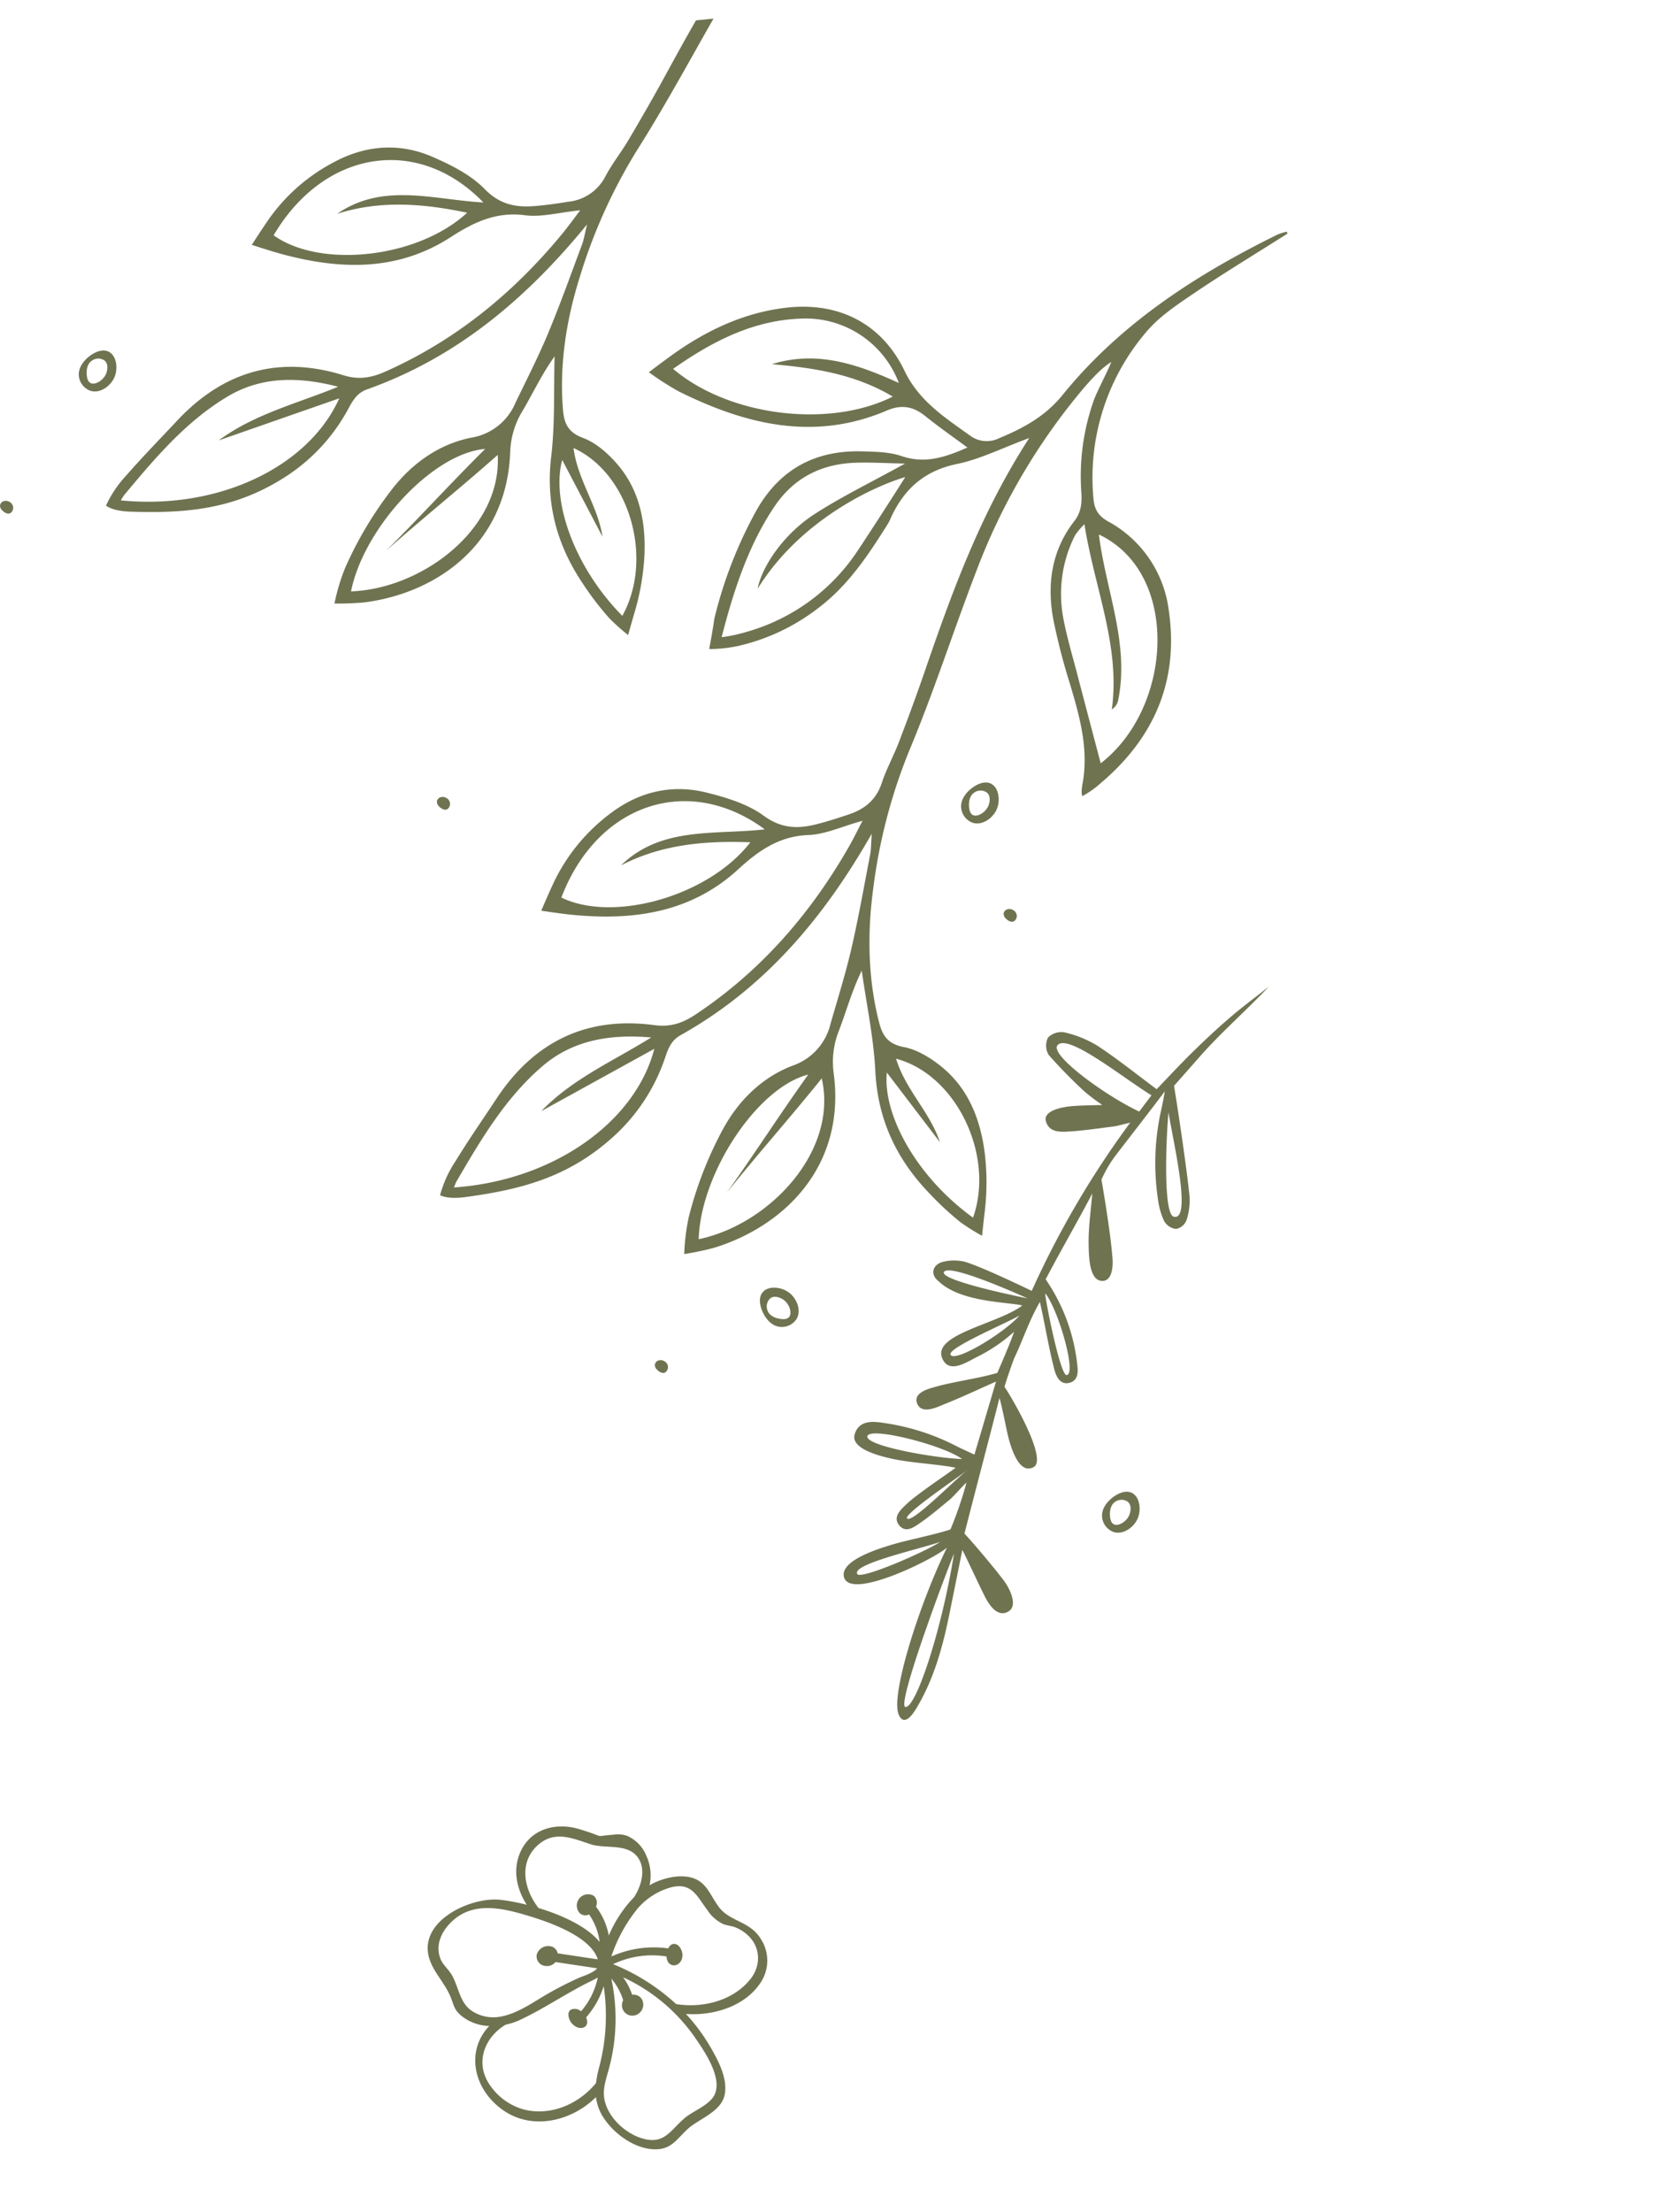 <svg id="Elements_5" xmlns="http://www.w3.org/2000/svg" xmlns:xlink="http://www.w3.org/1999/xlink" width="417.552" height="557.906" viewBox="0 0 417.552 557.906">
  <defs>
    <clipPath id="clip-path">
      <rect id="Прямоугольник_14" data-name="Прямоугольник 14" width="85.039" height="79.561" transform="translate(0 0)" fill="#707350"/>
    </clipPath>
  </defs>
  <g id="Сгруппировать_290" data-name="Сгруппировать 290" transform="translate(0)">
    <path id="Контур_2" data-name="Контур 2" d="M171.409,58.6c-13.57-3.631-25.428-5.268-39.138-.629a46.652,46.652,0,0,0-20.336,13.474c-1.6,1.807-3.051,3.431-5.749,3.744C82.692,77.907,62.382,88.054,42.756,103.23c1.187-2.358,1.652-3.564,2.35-4.618,4.425-6.678,8.742-13.433,13.409-19.939,3.779-5.266,7.976-10.233,12.03-15.3a14.589,14.589,0,0,1,12.781-5.965c8.255.245,15.9-2.929,22.211-8.028a94.607,94.607,0,0,0,16.2-16.856,51.38,51.38,0,0,0,4.62-8.113,72.078,72.078,0,0,0-7.5-1.427c-18.046-1.755-38.277,6-44.354,28.889a21.151,21.151,0,0,1-5.45,9.341c-3.523,3.729-6.693,7.794-10.83,11.437,2.129-8.167,3.68-16.542,6.523-24.452,4.041-11.231,3.6-22.074-.569-32.973A76.162,76.162,0,0,0,59.613,5.178,52.146,52.146,0,0,0,55.957,0S53.978,3.614,53.21,4.976A61.772,61.772,0,0,0,47.431,18.63c-2.245,8.086-2.539,16.381,1.536,24.053,1.674,3.148,4,6.416,6.9,8.324,3.438,2.264,3.813,4.751,3.3,8.195-1.687,11.321-5.907,21.733-11.633,31.505a135.954,135.954,0,0,1-21.609,28.258C16.948,127.849,8.573,137.335,0,146.629l4.4.569c3.569-3.843,7.058-7.74,10.532-11.652,4.167-4.693,8.444-9.289,12.77-13.836,2.534-2.663,5.453-4.976,7.852-7.746a11.813,11.813,0,0,1,10.418-4.1c2.8.187,5.611.421,8.39.82,4.824.689,8.656,2.287,11.551,7.051,2.6,4.279,6.854,7.8,10.972,10.851,7.163,5.311,15.435,6.68,24.1,4.433a46.453,46.453,0,0,0,19.392-10.152c2.071-1.833,5.953-5.624,5.953-5.624s-4.307-2.616-6.907-4c-13.416-7.158-27.4-10.839-42.449-5.388-6.39,2.313-12.607,3.74-19.491,1.157-3.914-1.47-8.465-1.238-13.849-1.914,2.287-1.9,3.961-3.38,5.729-4.736C64.7,90.584,81.615,82.213,100.721,78.512c3.753-.725,6.985-.556,10.487,1.489,14.742,8.609,29.295,7.777,43.417-1.7,5.212-3.5,10.5-6.886,15.587-10.56a28.628,28.628,0,0,0,6.753-6.3C175.551,59.787,172.508,58.89,171.409,58.6ZM121.6,26.456c-6.753,14.922-27.982,29.336-41.067,27.389,10.577-6.547,20.194-13.231,30.119-19.375-10.845,5.91-22,11.278-32.859,17.2C80.943,33.254,103.961,23.051,121.6,26.456ZM58.77,49.062C46.5,39.674,45.183,17.407,56.292,5.045c9.2,14.982,10.9,32.5,5.929,41.715L56.676,25.626C56.073,33.505,59.566,40.857,58.77,49.062Zm12.793,63.856c14.832-8.446,39.355-5.39,48.858,5.433-17.33,18.233-41.275,16.4-53.425-3.837,12.2,3.541,23.561,10.68,36.584,5.511C92.264,120.961,81.936,117.714,71.564,112.918ZM172.021,62.909c-9.645,7.3-19.338,14.611-31.012,18.4-9.746,3.167-18.952.8-27.855-3.83,10.931-1.8,22.119-1.936,32.409-6.412l-32.035,3.5c11.465-15.113,36.014-20.611,59.457-12.693C173.242,61.673,172.613,62.33,172.021,62.909Z" transform="translate(212.993 147.57) rotate(167)" fill="#707350"/>
    <path id="Контур_3" data-name="Контур 3" d="M144.588,319.8a15.128,15.128,0,0,0,.921-2.211c5.465-22.286,8.289-44.784,3.871-67.575-1.321-6.821-.046-12.949,1.938-19.254a7.04,7.04,0,0,1,5.293-5.217c7.565-1.928,14.867-4.246,23.07-2.146,12.833,3.284,23.991-1.528,31.283-12.494,5.829-8.775,8.517-18.688,9.4-29.046.248-2.925.5-8.1.5-8.1a69.9,69.9,0,0,0-8.648,2.707c-17.21,7.53-31.581,18.055-37.345,37.087-1.164,3.846-3.471,5.758-7.277,6.513-4.21.825-8.36,1.958-12.929,3.051,1.7-5.824,3.654-10.869,9.038-14.123,2.743-1.655,4.984-4.261,7.16-6.695,7.823-8.739,10.055-18.632,5.986-29.83a109.51,109.51,0,0,0-13.7-25.306,11.323,11.323,0,0,0-.81-1.032c-2.095-2.353-4.736-5.582-4.736-5.582a34.5,34.5,0,0,0-4.306,6.5,51.824,51.824,0,0,0-5.47,21.451c-.455,9.387,2.181,18.177,5.01,26.941a9.692,9.692,0,0,0,.516,1.2c3.557,7.3,3.866,14.316-.187,21.815-2.829,5.227-4.215,11.239-6.695,18.156-6.639-21.612-17.225-39.89-28.13-58.011-3.264-5.435-6.411-10.945-9.488-16.486-1.807-3.249-3.153-6.761-5.1-9.908-2.307-3.724-2.307-7.418-.815-11.285,1.027-2.646,2.1-5.283,3.325-7.844,2.115-4.443,4.812-7.656,10.283-9.012,4.908-1.214,9.584-4.256,13.774-7.307,7.282-5.308,11.1-12.873,11.543-21.9A47.018,47.018,0,0,0,137.918,73.1c-1.144-2.545-3.628-7.434-3.628-7.434s-3.826,3.36-5.946,5.45c-10.95,10.783-18.713,23.151-18,39.313.3,6.862-.192,13.283-4.762,19.143-2.6,3.33-3.745,7.793-6.022,12.777-1.139-2.773-2.065-4.837-2.839-6.953-6.73-18.344-9.7-37.178-7.509-56.721.43-3.836,1.569-6.9,4.6-9.665,12.747-11.619,16.33-25.9,11.451-42.38-1.8-6.077-3.471-12.2-5.48-18.212A29,29,0,0,0,95.741,0c-2.019.865-3.8,3.527-4.418,4.5-7.6,11.993-12.747,22.933-12.408,37.552a47.106,47.106,0,0,0,6.862,23.677c1.26,2.085,2.388,3.977,1.872,6.674-4.458,23.475-.794,46.119,7.919,69.624-1.913-1.857-2.94-2.667-3.745-3.659-5.106-6.28-10.318-12.484-15.186-18.946C72.7,114.19,69.174,108.644,65.51,103.21a14.738,14.738,0,0,1-1.9-14.123c2.722-7.889,1.974-16.223-1.042-23.839A95.833,95.833,0,0,0,51.2,44.541a52.443,52.443,0,0,0-6.432-6.9,73.217,73.217,0,0,0-3.638,6.806C34,61.321,35.366,83.166,55.613,95.933A21.334,21.334,0,0,1,62.975,104c2.535,4.524,5.5,8.8,7.768,13.9-7.236-4.519-14.847-8.537-21.618-13.668-9.61-7.282-20.2-10.13-31.966-9.392A76.329,76.329,0,0,0,6.1,96.2,53.1,53.1,0,0,0,0,98.165s2.889,3,3.967,4.149A62.186,62.186,0,0,0,15.4,112c7.115,4.6,15.029,7.388,23.657,5.774,3.537-.668,7.393-1.928,10.105-4.144,3.218-2.626,5.728-2.242,8.9-.708,10.409,5.04,19.179,12.251,26.875,20.722A137.23,137.23,0,0,1,105.669,163c7.322,14.169,15.859,27.7,23.591,41.667a157.861,157.861,0,0,1,17.013,45.279c.719,3.568,2.252,10.869,1.574,14.837-1.1-1.948-3.38-7.565-4.509-9.493a57.225,57.225,0,0,0-15.763-17.382c-2.176-1.6-3.856-3.224-4.478-6.1-1.968-9.154-7.768-15.565-15.7-20.023A157.859,157.859,0,0,0,92.6,204.719c-7.671-3.309-15.257-6.674-20.95-13.132-.349-.395-1.918-2.479-2.975-2.763a23.543,23.543,0,0,0-.471,5.531c.035,17.731,7.064,31.849,22.306,41.261a29.713,29.713,0,0,0,27.1,2.7c2.981-1.128,4.873-.481,7.135,1.159a56.528,56.528,0,0,1,23.212,36.8c.906,5.05.294,10.475-.243,15.661-.967,9.27-2.4,18.49-3.638,27.736Zm73-140.813c-1.058,12.281-3.664,23.409-11.026,32.857a25.138,25.138,0,0,1-28.312,8.486c10.272-4.893,19.644-10.51,24.219-21.486-7.5,7.5-15.348,14.447-25.858,18.1C180.713,199.552,199.289,182.11,217.592,178.987Zm-55.906,29.461c1.882-9.625,3.907-17.64,4.919-25.777,1.108-8.921-1.473-18.384-5.2-23,6.29,19.067,1.118,38.635-2.368,46.651-1.761-5.5-4.807-15.333-6.4-20.778a49.822,49.822,0,0,1,2.054-34.6,41.448,41.448,0,0,1,3.183-6.082c7.327,10.222,13.557,20.418,16.714,31.5,2.4,8.435.531,16.016-4.812,22.786C167.5,202.037,164.945,204.719,161.686,208.448ZM94.956,3.967c-.116-.309.329.5.708,1.245,4.134,11.5,8.258,23.055,8.4,35.452.116,10.359-4.939,18.521-12.094,25.712,1.559-11.087,4.807-21.916,3.593-33.19-2.049,10.4-4.094,20.793-6.29,31.951C78.151,49.52,80.251,24.188,94.956,3.967ZM72.038,197.69c7.292,3.436,14.174,6.664,21.036,9.923,4.337,2.059,8.764,3.962,12.944,6.305a32.732,32.732,0,0,1,14.23,15.773,19.1,19.1,0,0,1,.627,3.613c-14.047-8.451-29.365-12.757-40.229-24.73a3.637,3.637,0,0,0,.582,2.505c9.073,11.573,23.3,15.565,35.306,23.348C95.943,243.936,71.1,220.755,72.038,197.69Zm41.56-80.524c-3.674-16.851,6.669-39.576,19.973-45.477,12.357,22.21,3.37,44.748-19.811,50.365,7.095-10.7,17.4-19.5,16.35-33.621C127.6,99.627,121.351,108.609,113.6,117.166ZM45.3,42.845c12.357,11.011,19.852,35.832,14.032,47.86-3.127-12.17-6.669-23.46-9.6-34.886h0c2.429,12.241,4.246,24.613,6.68,36.874C39.6,84.1,36.7,58.826,45.3,42.845ZM4.964,99.364c17.225-4.352,34.633-.708,42.016,6.862L24.927,105.2c7.418,2.96,15.56,1.807,23.232,5.05C35.407,119.251,13.536,113.806,4.964,99.364Z" transform="translate(172.571 374.757) rotate(-130)" fill="#707350"/>
    <path id="Контур_4" data-name="Контур 4" d="M15.468,179.751c-2.4,3.617-4.881,7.193-7.517,10.642C5.428,193.7,2.661,196.819,0,200.024,4.476,192.692,9.353,186.3,13.5,178.9c2.468-4.4,4.67-8.279,4.67-8.279-2.518-6.435-7.416-19.616-9.543-26.19a15.991,15.991,0,0,1-.6-6.19,3.572,3.572,0,0,1,2.122-2.83,4.018,4.018,0,0,1,3.424,1.394,18.563,18.563,0,0,1,2.657,5.112,61.091,61.091,0,0,1,3.841,22.231c-.013.855.021,3.756.093,4.615.32.067-.32-.072,0,0,2.544-5.5,6.123-12.836,8.721-18.3a30.346,30.346,0,0,0,2.274-6.8c-1.979-4.91-5.437-13.905-6.9-19.005-.606-2.114-.935-5.428,1.322-5.929,3.226-.716,4.586,4.965,5.39,8.46.863,3.765,1.251,8.738,1.718,12.591.295.055-.291-.051,0,0,2.148-7.681,4.948-16.251,7.012-23.642A46.752,46.752,0,0,1,27.545,97.1c-.644-1.8-1.343-4.106.8-5.214,2.253-1.166,3.714.931,4.519,2.539,2.144,4.3,3.933,8.768,5.87,13.168.392.888.8,1.777,1.2,2.666,1.706-5.18,2.194-10.313,3.4-15.274.72-4.906.889-7.525.889-7.525-2.476-2.346-14.929-16.045-11.236-18.416,3.209-2.459,6.755,4.1,8.355,7.719.8,1.8,2.594,5.95,3.529,7.685.312-.084-.312.08,0,0,.434-10.894,1.1-24.53,1.529-35.311-1.356-.847-9.475-7.075-12.448-9.753-1.044-.939-4.818-5.033-2.451-7.172,2.746-2.485,6.056,1.849,6.847,2.838,1.811,2.257,6.435,8.435,7.723,9.951C46,38.95,45.953,33.989,45.9,29.028c-.093-8.734.35-17.4,3.285-25.739.72-2.047,2.2-4.927,4.026-2.127,2.965,4.548.594,28.426-3.222,43.6,2.691-3.584,20.984-18.045,23.831-12.731,2.152,4.026-7.845,9.336-10.381,10.726-3.386,1.853-10.069,4.7-13.366,6.692a96.655,96.655,0,0,0-1.5,12.4c.96-1.309,2.43-4.085,3.3-5.167,1.912-2.379,3.756-4.83,5.849-7.041,1.373-1.449,3.167-3.622,5.285-1.819,2.051,1.743.291,4-.8,5.614-2.072,3.053-9.513,10.608-10.162,11.505,5.576-.135,11.728-1.251,16.849-1.124,2.535.059,10.061.295,9.812,4.017-.278,4.19-4.624,4.245-6.839,4.4a57.832,57.832,0,0,1-19.1-1.983c-1.478-.392-2.977-.695-4.679-1.087-.522,6.633-1,12.722-1.5,19.148,4.228-3.057,7.787-5.778,11.509-8.254C59.53,79.112,63.265,76,64.987,78.9c1.428,2.4-2.312,4.178-3.563,4.851-4.106,2.211-10.621,4.51-14.7,6.772,0,0-1.609,7.74-1.983,11.025a41.566,41.566,0,0,1,7.551-7.943c2.535-1.975,6.241-6.06,8.81-2.346,3.723,5.386-12.12,11.454-17,17.195,3.432.194,15.329-2.548,21.987,1.625,2.569,1.268,2.253,4-.4,5.112a11.466,11.466,0,0,1-5.146,1.036c-4.628-.375-16.247-3.255-18.011-3.66a231.322,231.322,0,0,1-15.48,46.664c1.983-.926,2.944-1.478,3.967-1.836,3.634-1.272,7.252-2.632,10.958-3.643,2.1-.573,4.641-1.124,5.98,1.436.846,1.617-.922,3.348-4.54,4.683-1.057.387-2.152.674-3.238.96-1.377.362-2.771.678-5.314,1.293a53.19,53.19,0,0,1,5.091,2.384,125.41,125.41,0,0,1,10.776,7.155,4.593,4.593,0,0,1,1.082,4.228,4.733,4.733,0,0,1-3.782,2.165,28.046,28.046,0,0,1-8.936-1.6c-5.647-2.211-11.084-4.961-16.815-7.584C20.062,172.436,17.855,176.155,15.468,179.751Zm7.778-12.667c8.376,3.024,23.8,10.911,25.794,7.462,1.63-2.821-14.621-10.027-23.629-12.107Zm41.914-54.4c1.171-2.5-21.983-2.194-21.983-2.194S64.01,115.139,65.16,112.679ZM50.888,67.413c5.222,2.447,24.892,3.251,24.577.6C75.183,65.6,57.862,66.2,50.888,67.413Zm-39.518,70.9c-4.679-.131,3.643,17.527,6.776,25.453C17.308,156.737,14.116,138.393,11.37,138.317ZM51.857,3.281c-2.657.333-4.919,20.879-3.929,40.377C48.976,37.973,54.236,2.986,51.857,3.281Zm18.87,30.262c-1.179-1.246-15.447,8.932-18.8,12.3C56.4,43.081,72.757,35.69,70.727,33.542ZM59.205,92.529c-1.516-1.718-11.985,8.081-14.95,13.287h0C48.1,102.522,60.431,93.918,59.205,92.529Zm2.152-42.659c-1.491-1.049-9.85,12.246-12.394,15.139.333.3-.333-.3,0,0C51.49,62.09,62.49,50.665,61.357,49.869ZM39.042,112.641c.286-.151-7.866-19.329-9.5-19.026C26.91,94.1,34.869,109.23,39.042,112.641Z" transform="matrix(-0.978, -0.208, 0.208, -0.978, 278.487, 444.48)" fill="#707350"/>
    <path id="Контур_5" data-name="Контур 5" d="M94.462,509.442c1.438-1.733,4.649-1.367,6.554,0,2.022,1.448,3.323,4.562,1.987,6.752a4.446,4.446,0,0,1-3.775,1.991c-2.84-.025-4.313-2.881-4.567-3.379C94.411,514.329,92.923,511.291,94.462,509.442Zm1.189,4.471c.544,1.742,2.616,2.118,2.982,2.185.488.091,1.839.335,2.484-.4.864-.986.1-3.313-1.392-4.374-.122-.086-1.941-1.336-3.277-.4A2.731,2.731,0,0,0,95.651,513.913Z" transform="translate(97.951 -183.535)" fill="#707350"/>
    <path id="Контур_6" data-name="Контур 6" d="M9.085,8.744c-1.438,1.733-4.649,1.367-6.554,0C.509,7.3-.792,4.181.544,1.992A4.446,4.446,0,0,1,4.319,0c2.84.026,4.313,2.881,4.567,3.379C9.136,3.856,10.624,6.895,9.085,8.744ZM7.9,4.273C7.352,2.53,5.279,2.154,4.914,2.088c-.488-.091-1.839-.335-2.484.4-.864.986-.1,3.313,1.392,4.374.122.086,1.941,1.336,3.277.4A2.731,2.731,0,0,0,7.9,4.273Z" transform="translate(243.549 208.459) rotate(-103)" fill="#707350"/>
    <path id="Контур_7" data-name="Контур 7" d="M9.085,8.744c-1.438,1.733-4.649,1.367-6.554,0C.509,7.3-.792,4.181.544,1.992A4.446,4.446,0,0,1,4.319,0c2.84.026,4.313,2.881,4.567,3.379C9.136,3.856,10.624,6.895,9.085,8.744ZM7.9,4.273C7.352,2.53,5.279,2.154,4.914,2.088c-.488-.091-1.839-.335-2.484.4-.864.986-.1,3.313,1.392,4.374.122.086,1.941,1.336,3.277.4A2.731,2.731,0,0,0,7.9,4.273Z" transform="translate(279.105 387.325) rotate(-103)" fill="#707350"/>
    <path id="Контур_8" data-name="Контур 8" d="M9.085,8.744c-1.438,1.733-4.649,1.367-6.554,0C.509,7.3-.792,4.181.544,1.992A4.446,4.446,0,0,1,4.319,0c2.84.026,4.313,2.881,4.567,3.379C9.136,3.856,10.624,6.895,9.085,8.744ZM7.9,4.273C7.352,2.53,5.279,2.154,4.914,2.088c-.488-.091-1.839-.335-2.484.4-.864.986-.1,3.313,1.392,4.374.122.086,1.941,1.336,3.277.4A2.731,2.731,0,0,0,7.9,4.273Z" transform="translate(20.945 99.514) rotate(-103)" fill="#707350"/>
    <path id="Контур_9" data-name="Контур 9" d="M101.137,518.436c.354.394,1.31,1.172,2.113.729a1.624,1.624,0,0,0,.586-1.9,1.754,1.754,0,0,0-.886-.959,1.791,1.791,0,0,0-1.689-.03,1.38,1.38,0,0,0-.632.9A1.57,1.57,0,0,0,101.137,518.436Z" transform="translate(152.59 -286.835)" fill="#707350"/>
    <path id="Контур_10" data-name="Контур 10" d="M101.137,518.436c.354.394,1.31,1.172,2.113.729a1.624,1.624,0,0,0,.586-1.9,1.754,1.754,0,0,0-.886-.959,1.791,1.791,0,0,0-1.689-.03,1.38,1.38,0,0,0-.632.9A1.57,1.57,0,0,0,101.137,518.436Z" transform="translate(64.59 -173.057)" fill="#707350"/>
    <path id="Контур_11" data-name="Контур 11" d="M101.137,518.436c.354.394,1.31,1.172,2.113.729a1.624,1.624,0,0,0,.586-1.9,1.754,1.754,0,0,0-.886-.959,1.791,1.791,0,0,0-1.689-.03,1.38,1.38,0,0,0-.632.9A1.57,1.57,0,0,0,101.137,518.436Z" transform="translate(9.607 -315.099)" fill="#707350"/>
    <path id="Контур_12" data-name="Контур 12" d="M101.137,518.436c.354.394,1.31,1.172,2.113.729a1.624,1.624,0,0,0,.586-1.9,1.754,1.754,0,0,0-.886-.959,1.791,1.791,0,0,0-1.689-.03,1.38,1.38,0,0,0-.632.9A1.57,1.57,0,0,0,101.137,518.436Z" transform="translate(-100.615 -389.766)" fill="#707350"/>
  </g>
  <g id="Сгруппировать_309" data-name="Сгруппировать 309" transform="translate(97.355 444.48)">
    <g id="Сгруппировать_307" data-name="Сгруппировать 307" transform="translate(68.902 0) rotate(60)" clip-path="url(#clip-path)">
      <path id="Контур_234" data-name="Контур 234" d="M83.9,49.794c-2.568,4.175-8.186,6.729-12.924,7.084a12.223,12.223,0,0,1-5.841-.913c2.208,8.3-.641,18.145-8.918,21.966-8.321,3.844-17.609.72-20.072-7.617a11.722,11.722,0,0,1-5.9,4.867c-2.143.745-3.1.246-5.132-.057-3.529-.524-7.014.429-10.4-.057C4.118,73.546,5.427,58.187,10,51.954a51.587,51.587,0,0,1,4.394-5.11c-4.608.188-9.261-1.2-12.186-5.095C-1.827,36.376.1,29.943,4.544,25.782c5.654-5.293,3.015-1.676,5.464-6.645A7.035,7.035,0,0,1,12.023,16.2a9.292,9.292,0,0,1,6.741-1.68,11.825,11.825,0,0,1,6.877,3.03c0-.229-.01-.457,0-.686.135-3.112,1.221-6.906,3.4-9.228,2.871-3.056,6.23-2.053,10.015-2.485C43.687,4.616,46.013.24,51.15.012a10.017,10.017,0,0,1,9.5,5.062c3.576,6.46,1.684,14.831-2.322,20.741a47.492,47.492,0,0,1,10.358-1.171c3.851-.01,9.008.161,12.112,2.844,3.444,2.976,1.994,8.765,2.936,12.712.874,3.666,2.353,6.043.17,9.592M37.937,66.97c.285,6.116,4.592,11.192,11.187,10.653a15.287,15.287,0,0,0,9.616-4.332c4.922-5.034,5.741-12.754,3.337-19.108a28.271,28.271,0,0,1-2.8-2.426,50.552,50.552,0,0,0-17.39-11.468,21.81,21.81,0,0,1,4.6,7.764c.988.118,2.053.671,1.888,1.808-.2,1.392-1.8,2.143-3.063,2.133-.943-.009-2.382-.405-2.433-1.553a2.413,2.413,0,0,1,1.636-2.04,18.743,18.743,0,0,0-5.263-7.911c.01.7-.038,1.413-.087,2.138-.46,6.712.118,13.61-.471,20.245a16.59,16.59,0,0,1-.758,3.649c0,.184-.006.3,0,.447M8.468,64.664c.7,3.709,2.948,7.357,7.027,7.858,1.443.177,3.165-.435,4.643-.458,3.673-.057,7.322,1.91,10.779.012a9.806,9.806,0,0,0,4.617-5.451v-.009a4.2,4.2,0,0,0,.185-.527c1.046-3.3.877-7.171.791-10.644A86.634,86.634,0,0,1,36.932,44.8c.136-1.371.785-3.813.228-5.338q-3.3,4.159-6.622,8.306a2.776,2.776,0,0,1-.43,2.718,2.436,2.436,0,0,1-3.6.416,3.026,3.026,0,0,1-.075-4,2.232,2.232,0,0,1,2.466-.694q3.2-4,6.387-8.012c-6.383-1.44-15.64,7.13-19.4,10.762C11.6,53.1,7.243,58.181,8.468,64.664M27.709,48.59l0,0h0l0,0M19.208,16.6c-5.33-.517-6.839,5.832-9.925,8.606-3.591,3.229-7.7,6.114-6.5,11.727,1.371,6.42,8,8.582,13.817,7.734,4.451-4.175,10.086-8.243,15.116-9.068a15.561,15.561,0,0,0-7.336-1.166,2.131,2.131,0,0,1-1.475,1.884A2.846,2.846,0,0,1,20.9,31.061a2.31,2.31,0,0,1,2.644.883,17.171,17.171,0,0,1,7.926.838A31.523,31.523,0,0,1,26.28,22.428c-1.369-2.692-3.951-5.529-7.072-5.832M58.88,7.412C56.857,2.2,50.975.1,45.724,4.044c-.908.681-1.511,1.711-2.45,2.385a9.94,9.94,0,0,1-5.084,1.62c-3.974.527-7.781-.15-9.311,4.766A17,17,0,0,0,29.7,24.3,38.354,38.354,0,0,0,36.37,34.871a26.07,26.07,0,0,1,5.4-13.44,3.355,3.355,0,0,1-.251-.477,1.505,1.505,0,0,1,.2-1.654,2.157,2.157,0,0,1,1.585-.558,3.21,3.21,0,0,1,2.805,1.43.789.789,0,0,1,.052.146,1.194,1.194,0,0,1,.07.109,2.157,2.157,0,0,1,.012,1.821,1.788,1.788,0,0,1-1.87.9,3.224,3.224,0,0,1-1.058-.326,23.062,23.062,0,0,0-5.053,12.637,52.391,52.391,0,0,1,16.672-8.744c4.253-5.218,6.473-12.785,3.943-19.3M80.9,39.181c-.5-2.823.341-7.193-1.4-9.544C76.666,25.812,68.69,26.5,64.669,26.812A44.94,44.94,0,0,0,42.4,34.925a16.185,16.185,0,0,1,4.954.228,2.518,2.518,0,0,1,1.873-1.536,2.762,2.762,0,0,1,3.045,2.429,2.629,2.629,0,0,1-4.841,1.759,15.511,15.511,0,0,0-6.239-.14A48.336,48.336,0,0,1,60.314,49.292c1.935,1.9,3.687,4.144,6.338,5.09,4.319,1.54,9.954-.186,13.226-3.212,4.416-4.081,1.871-7.228,1.026-11.989" transform="translate(0 0.001)" fill="#707350"/>
    </g>
  </g>
</svg>
